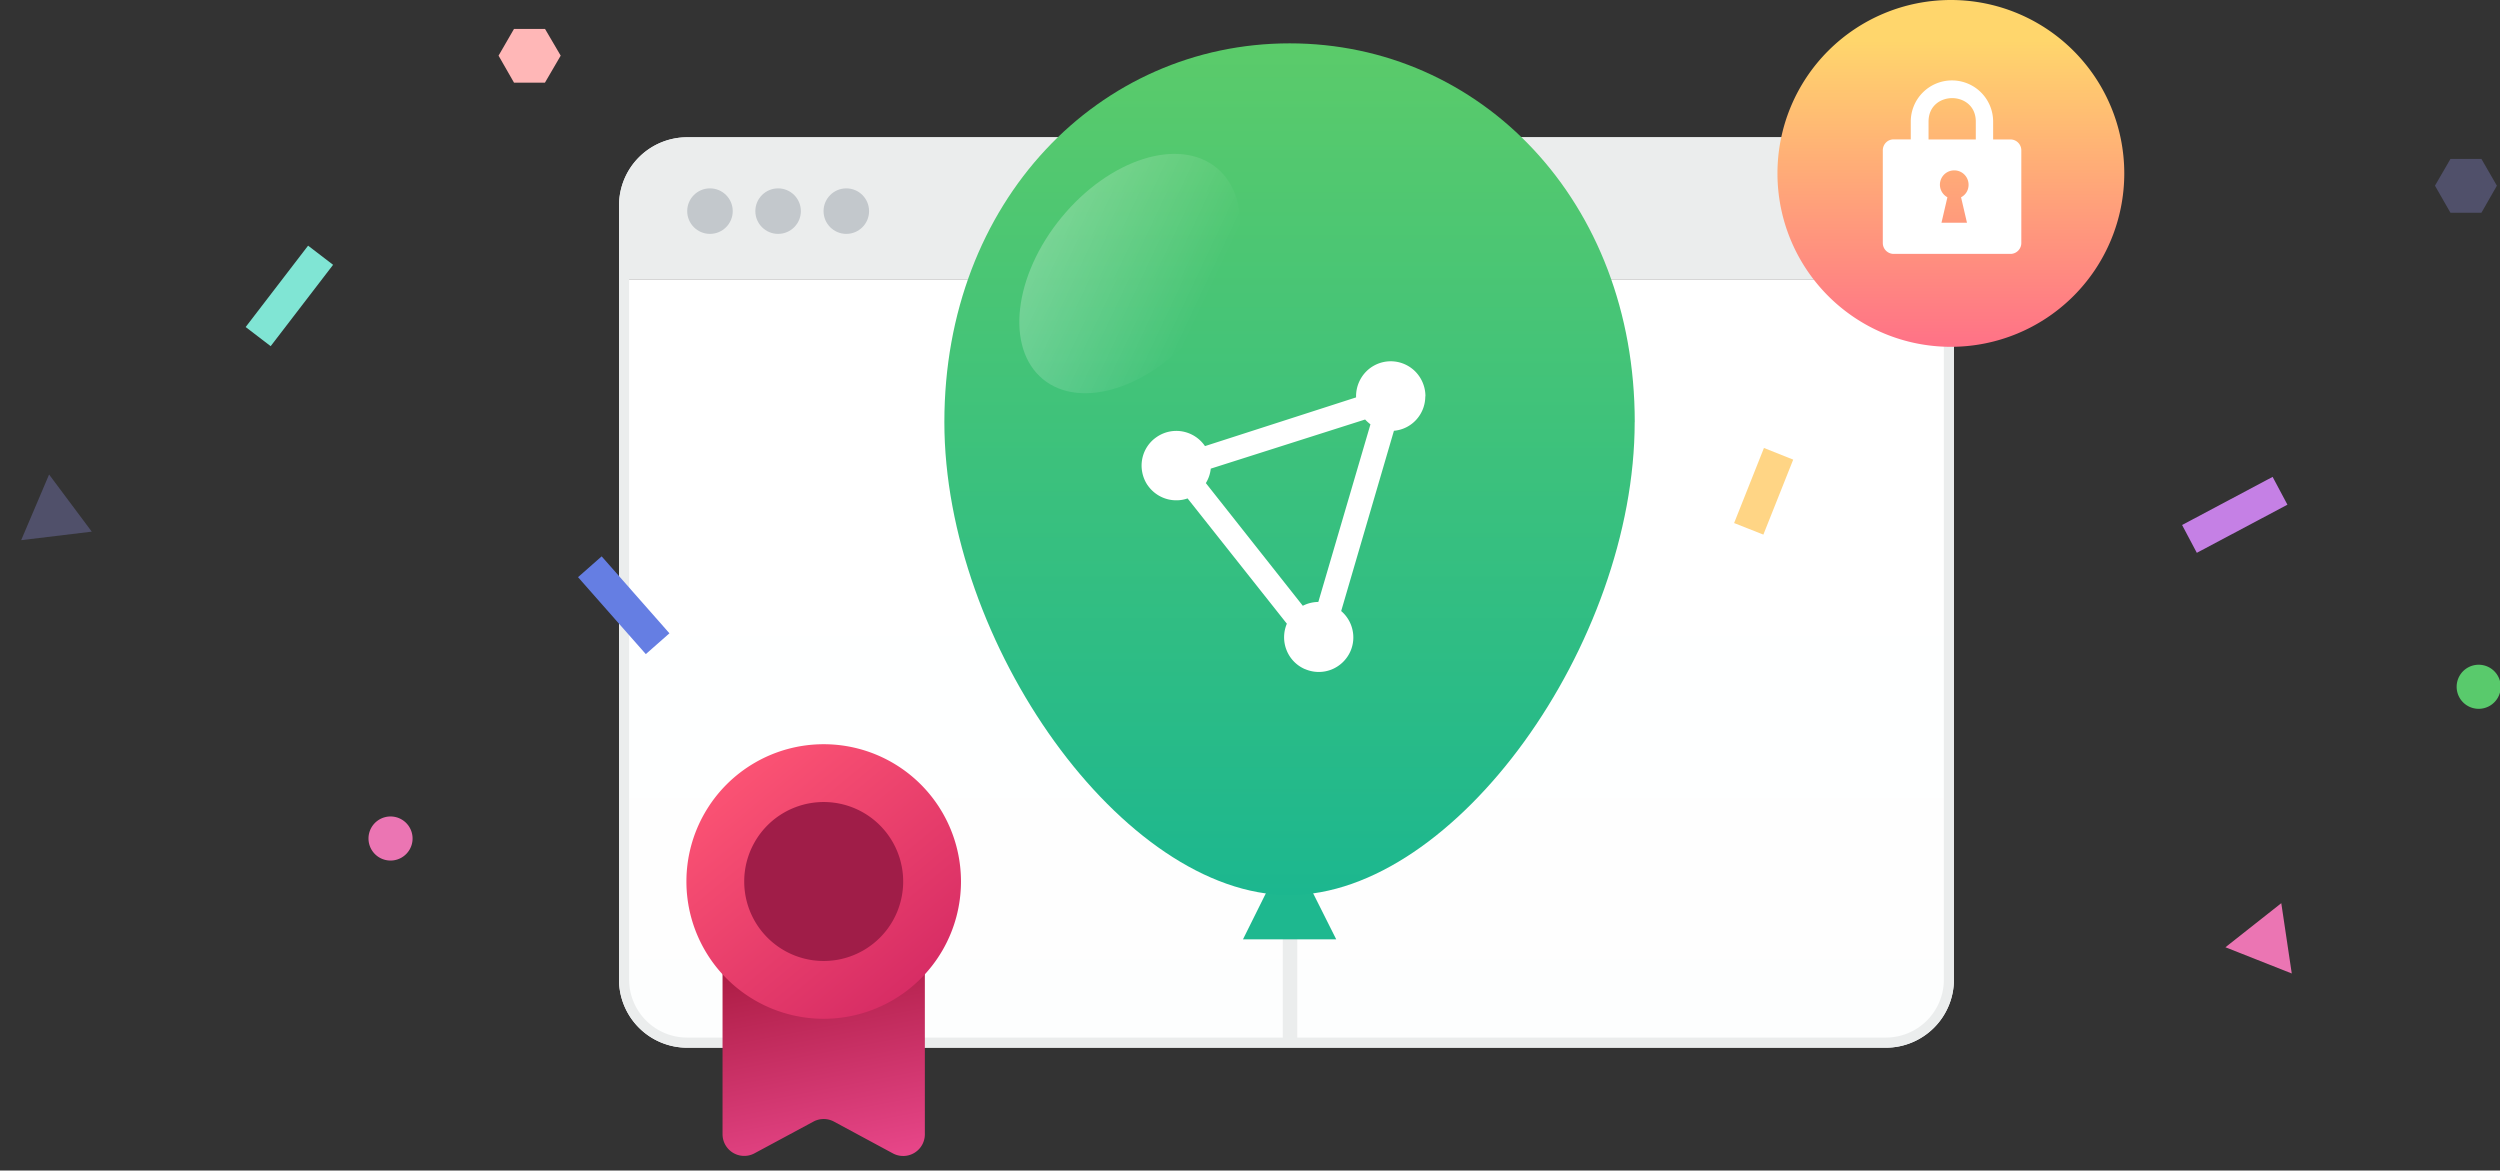 <svg xmlns="http://www.w3.org/2000/svg" width="346" height="162" fill="none" viewBox="0 0 346 162">
  <rect x="0" y="0" width="346" height="162" fill="#333333" stroke="none"/>
  <defs/>
  <g clip-path="url(#clip0)">
    <path fill="#EBEDED" d="M85.68 28.43A9.43 9.43 0 0195.11 19H261a9.43 9.43 0 019.43 9.43v10.22H85.68V28.43z"/>
    <path fill="url(#paint0_linear)" d="M85.68 38.65h184.74v96.92a9.43 9.43 0 01-9.43 9.43H95.1a9.43 9.43 0 01-9.43-9.43V38.65z"/>
    <path fill="#EBEDED" fill-rule="evenodd" d="M260.99 20.4H95.1a8.03 8.03 0 00-8.03 8.03v107.14a8.03 8.03 0 008.03 8.03H261a8.03 8.03 0 008.03-8.03V28.43a8.03 8.03 0 00-8.03-8.03zM95.1 19a9.43 9.43 0 00-9.43 9.43v107.14a9.43 9.43 0 009.43 9.43H261a9.43 9.43 0 009.43-9.43V28.43a9.43 9.43 0 00-9.43-9.43H95.1z" clip-rule="evenodd"/>
    <circle cx="98.26" cy="29.22" r="3.15" fill="#C3C8CC"/>
    <circle cx="107.69" cy="29.22" r="3.15" fill="#C3C8CC"/>
    <circle cx="117.13" cy="29.22" r="3.15" fill="#C3C8CC"/>
    <path fill="#EBEDED" d="M177.54 120h2v24h-2v-24z"/>
    <path fill="#1EB88F" d="M184.93 130h-12.9l3.47-6.98h5.93l3.5 6.98z"/>
    <path fill="url(#paint1_linear)" d="M226.24 58.42c0 30.6-24.8 65.46-47.8 65.46S130.7 89.03 130.7 58.42c0-30.6 21.4-52.42 47.79-52.42s47.76 21.78 47.76 52.42z"/>
    <ellipse cx="156.37" cy="37.86" fill="url(#paint2_linear)" rx="12.24" ry="18.93" transform="rotate(39.42 156.37 37.86)"/>
    <path fill="url(#paint3_linear)" d="M246 24a24 24 0 1148 0 24 24 0 01-48 0z"/>
    <path fill="#fff" fill-rule="evenodd" d="M275.85 16.84v2.46h2.4c.81 0 1.5.66 1.5 1.51v12.82c0 .82-.66 1.51-1.5 1.51h-16.17a1.51 1.51 0 01-1.5-1.5V20.8c0-.82.65-1.51 1.5-1.51h2.37v-2.46a5.7 5.7 0 015.7-5.7 5.7 5.7 0 015.7 5.7zm-2.4 0v2.46h-6.54v-2.46c0-2.26 1.73-3.26 3.27-3.26 1.53 0 3.27 1 3.27 3.26zm-2.98 6.74c1.1 0 1.98.89 1.98 1.99 0 .75-.4 1.41-1.04 1.73l.82 3.53h-3.53l.82-3.53a1.98 1.98 0 01.94-3.72z" clip-rule="evenodd"/>
    <path fill="#80E5D4" d="M46.1 36.65L42.64 34 34 45.26l3.46 2.65 8.64-11.26z"/>
    <path fill="#657EE3" d="M83.27 77L80 79.88l9.38 10.65 3.27-2.88L83.27 77z"/>
    <path fill="#EB75B3" d="M54.05 119.1a3.05 3.05 0 100-6.1 3.05 3.05 0 000 6.1z"/>
    <path fill="#59CA6C" d="M343.05 98.1a3.05 3.05 0 100-6.1 3.05 3.05 0 000 6.1z"/>
    <path fill="#FFB7B7" d="M75.42 4h-4.28L69 7.7l2.14 3.74h4.28L77.6 7.7 75.43 4z"/>
    <path fill="#50506A" d="M6.79 65.68l-3.86 9.08 9.77-1.18-5.9-7.9z"/>
    <path fill="#FFD585" d="M248.18 63.61L244.13 62 240 72.39l4.05 1.6 4.13-10.38z"/>
    <path fill="#C580E5" d="M316.58 69.85L314.53 66 302 72.66l2.04 3.85 12.54-6.66z"/>
    <path fill="#50506A" d="M343.43 22h-4.29L337 25.7l2.14 3.74h4.29l2.14-3.74-2.14-3.7z"/>
    <path fill="#EB75B3" d="M315.73 125l-7.73 6.1 9.18 3.63-1.45-9.73z"/>
    <path fill="url(#paint4_linear)" d="M114 128h-14v28.98a3 3 0 004.42 2.64l8.16-4.39a3 3 0 012.84 0l8.16 4.4a3 3 0 004.42-2.65V128h-14z"/>
    <path fill="url(#paint5_linear)" d="M114 141a19 19 0 100-38 19 19 0 000 38z"/>
    <path fill="#A01D48" d="M114 133a11 11 0 100-22 11 11 0 000 22z"/>
    <path fill="#fff" d="M197.28 54.85a4.88 4.88 0 00-1.4-3.43 4.8 4.8 0 00-1.56-1.05 4.78 4.78 0 00-5.24 1.05 4.88 4.88 0 00-1.4 3.43V55l-20.91 6.74a4.82 4.82 0 00-3.08-2.02 4.79 4.79 0 00-3.6.76 4.74 4.74 0 00-1.3 1.31 4.8 4.8 0 00-.7 3.59c.12.61.36 1.2.7 1.72l.04.05a4.81 4.81 0 001.77 1.56c.72.37 1.5.55 2.3.53a4.43 4.43 0 001.46-.26l13.74 17.34a4.83 4.83 0 00-.04 3.66 4.76 4.76 0 002.53 2.62l.04.01c1.17.5 2.48.52 3.66.05a4.83 4.83 0 002.63-2.57c.4-.94.49-1.98.25-2.98a4.77 4.77 0 00-1.55-2.54l7.3-24.95a4.72 4.72 0 003.09-1.53 4.8 4.8 0 001.25-3.24h.02zm-14.84 28.46a4.8 4.8 0 00-2.13.53l-13.42-16.98a4.75 4.75 0 00.68-2l21.36-6.8c.23.24.47.46.74.67l-7.21 24.57h-.03v.01z"/>
  </g>
  <defs>
    <linearGradient id="paint0_linear" x1="178.05" x2="178.05" y1="65.78" y2="155" gradientUnits="userSpaceOnUse">
      <stop stop-color="#fff"/>
      <stop offset="1" stop-color="#FDFEFE"/>
    </linearGradient>
    <linearGradient id="paint1_linear" x1="178.46" x2="178.46" y1="6" y2="123.88" gradientUnits="userSpaceOnUse">
      <stop stop-color="#5BCB6A"/>
      <stop offset="1" stop-color="#1CB78F"/>
    </linearGradient>
    <linearGradient id="paint2_linear" x1="66.73" x2="160.64" y1="33.47" y2="9.74" gradientUnits="userSpaceOnUse">
      <stop stop-color="#fff"/>
      <stop offset="1" stop-color="#fff" stop-opacity="0"/>
    </linearGradient>
    <linearGradient id="paint3_linear" x1="270" x2="270" y1="5.57" y2="53.14" gradientUnits="userSpaceOnUse">
      <stop stop-color="#FFD66C"/>
      <stop offset="1" stop-color="#FF658A"/>
    </linearGradient>
    <linearGradient id="paint4_linear" x1="114" x2="104.47" y1="174" y2="124.33" gradientUnits="userSpaceOnUse">
      <stop stop-color="#FF57A5"/>
      <stop offset="1" stop-color="#9A0F2E"/>
    </linearGradient>
    <linearGradient id="paint5_linear" x1="102.5" x2="141" y1="101" y2="147.5" gradientUnits="userSpaceOnUse">
      <stop stop-color="#FF5775"/>
      <stop offset="1" stop-color="#C71B5E"/>
    </linearGradient>
    <clipPath id="clip0">
      <path fill="#fff" d="M0 0h346v162H0z"/>
    </clipPath>
  </defs>
</svg>
